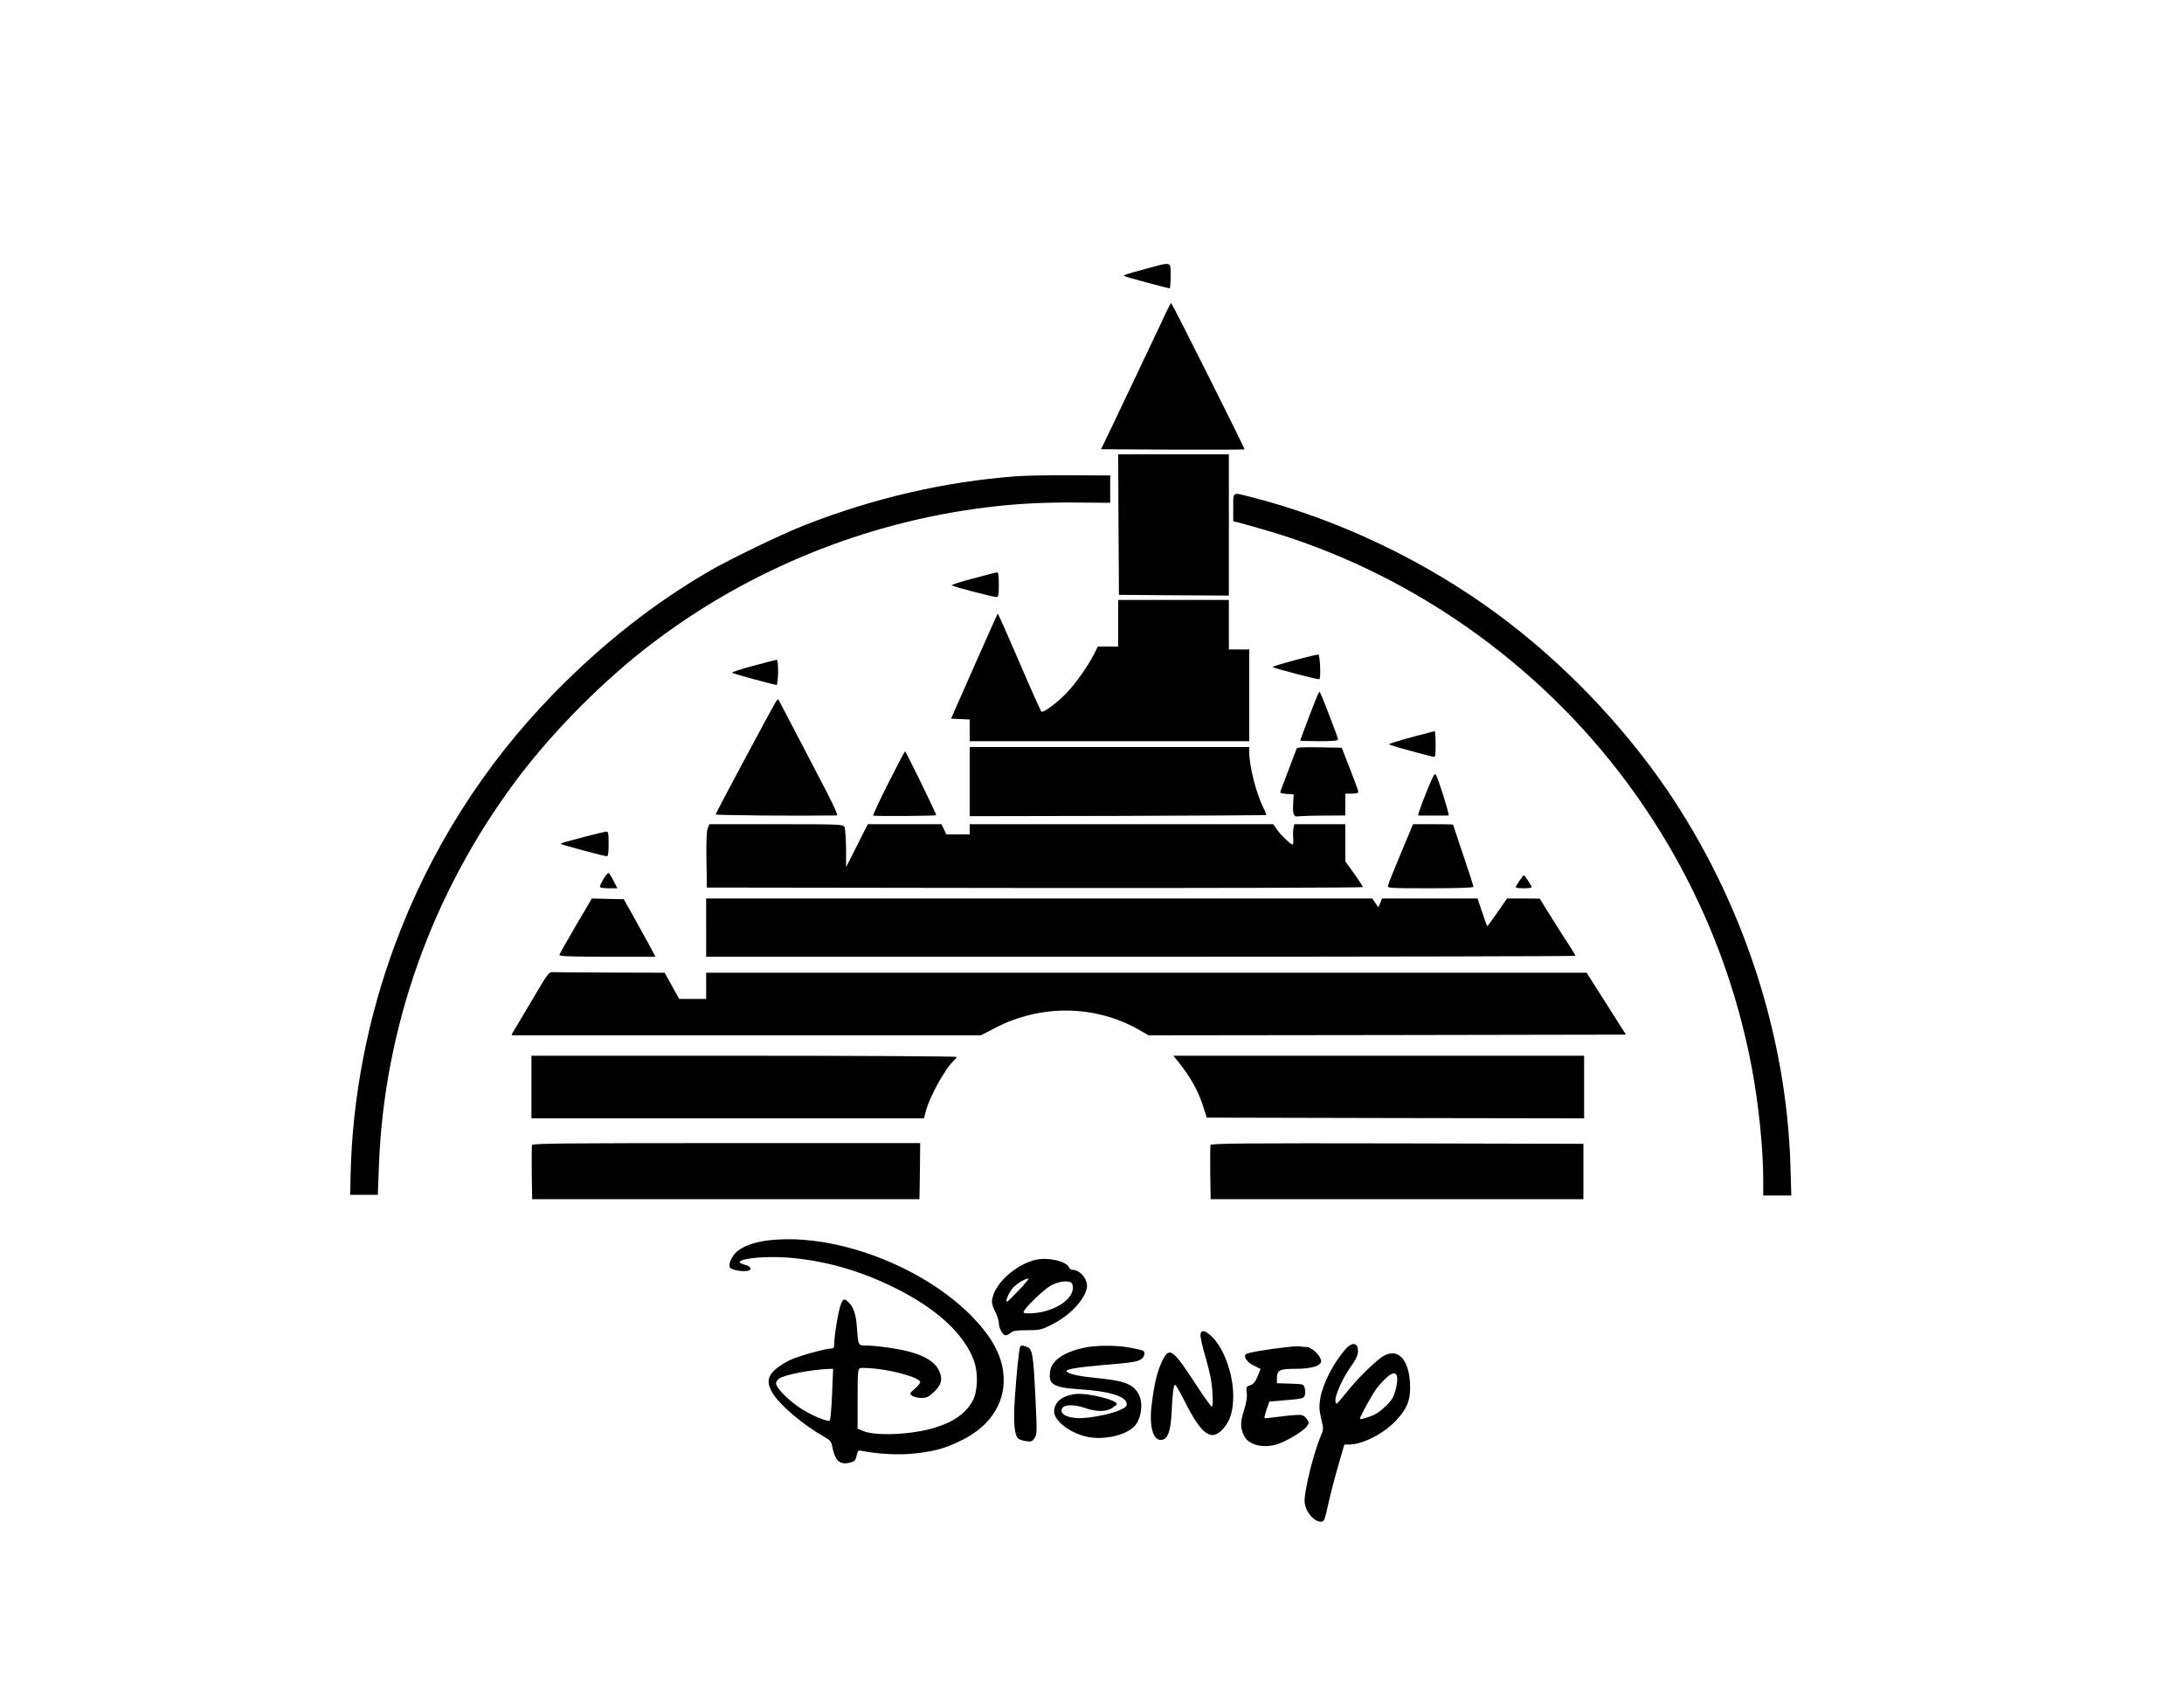 <?xml version="1.0" standalone="no"?>
<!DOCTYPE svg PUBLIC "-//W3C//DTD SVG 20010904//EN"
 "http://www.w3.org/TR/2001/REC-SVG-20010904/DTD/svg10.dtd">
<svg version="1.0" xmlns="http://www.w3.org/2000/svg"
 width="1500pt" height="1159pt" viewBox="0 0 1500 1159"
 preserveAspectRatio="xMidYMid meet">
<g transform="translate(0,1159) scale(0.1,-0.1)"
fill="#000000" stroke="none">
<path d="M7870 9744 c-146 -40 -155 -43 -148 -50 5 -5 296 -83 311 -84 4 0 7
38 7 85 0 102 12 98 -170 49z"/>
<path d="M8006 9439 c-18 -41 -64 -137 -101 -214 -36 -77 -92 -194 -123 -260
-31 -66 -94 -196 -138 -290 l-82 -170 491 -3 c269 -1 492 0 495 2 3 4 -491
990 -504 1005 -2 2 -19 -30 -38 -70z"/>
<path d="M7682 7988 l3 -483 378 -3 377 -2 0 485 0 485 -380 0 -380 0 2 -482z"/>
<path d="M6975 8319 c-487 -37 -977 -150 -1450 -336 -152 -59 -506 -230 -650
-313 -383 -222 -734 -498 -1070 -841 -480 -491 -850 -1074 -1090 -1720 -190
-509 -296 -1057 -307 -1589 l-3 -135 95 0 95 0 7 186 c33 956 364 1887 946
2664 254 339 609 695 948 950 658 496 1444 815 2264 919 203 26 399 37 635 35
l230 -2 0 94 0 94 -270 1 c-148 1 -319 -2 -380 -7z"/>
<path d="M8470 8105 l0 -95 28 -6 c15 -4 96 -26 181 -51 986 -283 1881 -906
2499 -1742 433 -585 724 -1255 856 -1967 46 -248 76 -548 76 -756 l0 -108 96
0 97 0 -6 203 c-27 906 -332 1829 -854 2592 -307 447 -712 867 -1148 1190
-506 375 -1109 662 -1712 814 -121 31 -113 36 -113 -74z"/>
<path d="M6682 7617 c-84 -22 -149 -43 -145 -47 10 -9 284 -80 306 -80 15 0
17 13 17 85 0 62 -3 85 -12 84 -7 0 -82 -19 -166 -42z"/>
<path d="M7680 7310 l0 -160 -70 0 -70 0 -26 -52 c-42 -82 -119 -192 -184
-262 -64 -68 -162 -142 -177 -133 -5 3 -74 157 -153 342 -79 184 -145 333
-148 331 -2 -3 -75 -166 -162 -363 l-158 -358 64 -3 64 -3 0 -74 0 -75 960 0
960 0 0 315 0 315 -70 0 -70 0 0 170 0 170 -380 0 -380 0 0 -160z"/>
<path d="M8893 7056 c-84 -22 -153 -43 -153 -46 0 -7 313 -89 322 -84 11 7 4
167 -7 169 -5 1 -79 -16 -162 -39z"/>
<path d="M5172 7017 c-84 -22 -149 -44 -145 -47 6 -6 274 -79 307 -84 4 0 9
38 10 87 0 53 -3 87 -9 86 -5 0 -79 -19 -163 -42z"/>
<path d="M9044 6804 c-21 -49 -114 -295 -114 -300 0 -2 59 -4 130 -4 97 0 130
3 130 13 0 12 -118 318 -126 326 -2 2 -11 -13 -20 -35z"/>
<path d="M5327 6768 c-30 -49 -412 -763 -412 -771 0 -6 563 -11 833 -7 8 0
-20 64 -71 163 -47 89 -140 268 -207 397 -67 129 -124 237 -125 238 -2 2 -10
-7 -18 -20z"/>
<path d="M9693 6527 c-84 -23 -153 -45 -153 -48 0 -3 64 -23 143 -44 78 -21
150 -40 160 -42 15 -5 17 4 17 86 0 50 -3 91 -7 90 -5 -1 -77 -20 -160 -42z"/>
<path d="M6660 6223 l0 -238 1017 2 c559 2 1018 4 1020 6 1 2 -8 26 -22 54
-50 104 -95 284 -95 379 l0 34 -960 0 -960 0 0 -237z"/>
<path d="M8905 6448 c-8 -22 -103 -272 -110 -290 -6 -14 1 -17 42 -20 l48 -3
-3 -57 c-5 -80 3 -100 36 -94 15 2 93 5 175 5 l147 1 0 75 0 75 45 0 c30 0 45
4 44 13 0 6 -26 77 -57 157 l-57 145 -153 3 c-117 2 -154 0 -157 -10z"/>
<path d="M6100 6210 c-61 -121 -107 -221 -103 -221 32 -6 433 -2 433 3 0 12
-208 438 -214 438 -3 0 -55 -99 -116 -220z"/>
<path d="M9841 6253 c-47 -101 -108 -263 -100 -263 5 -1 52 -1 104 -1 52 0 99
0 104 1 9 0 -75 267 -89 283 -3 4 -12 -5 -19 -20z"/>
<path d="M4861 5902 c-8 -18 -11 -91 -9 -217 l3 -190 2253 -3 c1238 -1 2252 2
2252 6 0 5 -27 47 -60 93 l-60 84 0 127 0 128 -175 0 -175 0 -6 -25 c-3 -13
-4 -45 -2 -70 2 -25 0 -45 -4 -45 -13 0 -84 68 -109 105 l-24 35 -1042 0
-1043 0 0 -35 0 -35 -80 0 -80 0 -17 35 -17 35 -253 0 -253 0 -74 -147 -75
-148 0 128 c-1 71 -6 137 -11 148 -10 18 -26 19 -469 19 l-459 0 -11 -28z"/>
<path d="M9621 5729 c-46 -110 -86 -209 -88 -220 -5 -18 4 -19 291 -19 191 0
296 4 296 10 0 6 -31 103 -70 217 -38 114 -70 208 -70 210 0 2 -62 3 -138 3
l-137 0 -84 -201z"/>
<path d="M4025 5846 c-66 -18 -133 -36 -149 -40 -15 -4 -26 -9 -23 -12 6 -6
297 -84 315 -84 9 0 12 24 12 85 0 75 -2 85 -17 84 -10 -1 -72 -16 -138 -33z"/>
<path d="M4146 5556 c-14 -25 -26 -49 -26 -55 0 -7 24 -11 60 -11 l60 0 -25
49 c-13 27 -29 52 -34 55 -5 3 -21 -14 -35 -38z"/>
<path d="M10436 5542 c-14 -21 -26 -41 -26 -45 0 -4 25 -7 55 -7 30 0 55 3 55
8 0 8 -49 82 -54 82 -2 0 -15 -17 -30 -38z"/>
<path d="M3955 5233 c-60 -103 -111 -193 -113 -200 -3 -10 63 -13 328 -13
l332 0 -50 93 c-28 50 -77 139 -109 197 l-59 105 -109 2 -110 3 -110 -187z"/>
<path d="M4850 5220 l0 -200 2985 0 c1642 0 2985 3 2985 6 0 4 -19 37 -43 73
-24 36 -79 123 -123 193 l-79 127 -112 1 -112 0 -66 -95 c-36 -52 -68 -95 -70
-95 -2 0 -18 43 -35 95 l-32 95 -328 0 -328 0 -12 -30 -13 -31 -21 30 -21 31
-2287 0 -2288 0 0 -200z"/>
<path d="M3653 4720 c-63 -107 -122 -205 -129 -217 -14 -22 -13 -23 13 -23 16
0 742 0 1614 0 l1586 0 94 49 c319 167 696 161 1001 -16 l56 -33 1640 2 1639
3 -135 213 -135 212 -3023 0 -3024 0 0 -90 0 -90 -93 0 -92 0 -50 90 -50 90
-365 1 c-201 1 -380 2 -398 3 -33 2 -34 1 -149 -194z"/>
<path d="M3650 4125 l0 -215 1348 0 1348 0 13 50 c25 97 133 293 190 344 11
11 21 23 21 28 0 4 -657 8 -1460 8 l-1460 0 0 -215z"/>
<path d="M8093 4298 c85 -106 138 -202 173 -313 l22 -70 1296 -3 1296 -2 0
215 0 215 -1411 0 -1410 0 34 -42z"/>
<path d="M3654 3727 c-2 -7 -3 -94 -2 -192 l3 -180 1330 0 1330 0 3 193 2 192
-1330 0 c-1074 0 -1332 -2 -1336 -13z"/>
<path d="M8314 3727 c-2 -7 -3 -94 -2 -192 l3 -180 1280 0 1280 0 0 190 0 190
-1278 3 c-1034 2 -1279 0 -1283 -11z"/>
<path d="M5255 3069 c-90 -13 -171 -46 -205 -85 -31 -36 -46 -75 -37 -98 6
-15 78 -30 118 -24 38 5 29 32 -13 42 -132 33 114 68 327 47 232 -23 451 -85
674 -192 305 -146 502 -324 571 -516 29 -80 25 -205 -7 -268 -45 -87 -128
-147 -258 -188 -156 -49 -409 -61 -497 -24 l-38 16 0 204 c0 182 2 206 17 211
9 4 60 2 113 -4 142 -16 300 -64 300 -92 0 -7 -17 -28 -37 -45 -37 -32 -37
-33 -19 -48 11 -8 39 -15 63 -15 35 0 50 6 82 36 56 50 68 91 42 148 -35 81
-148 133 -346 161 -55 8 -124 15 -152 15 -60 0 -58 -3 -67 117 -6 95 -23 146
-57 179 -32 31 -40 27 -58 -26 -15 -45 -41 -204 -41 -252 0 -30 -4 -38 -17
-38 -42 0 -231 -53 -290 -81 -35 -17 -81 -47 -103 -68 -51 -48 -54 -95 -11
-162 53 -84 214 -219 352 -296 39 -22 49 -34 54 -62 20 -104 51 -133 124 -115
30 8 37 14 44 48 9 35 11 38 38 32 112 -22 254 -29 357 -18 143 16 209 34 322
89 212 102 318 278 289 480 -17 119 -82 235 -203 362 -348 362 -977 595 -1431
530z m460 -1051 c-4 -95 -11 -177 -16 -182 -13 -15 -140 40 -216 93 -81 57
-153 133 -153 161 0 11 10 26 23 34 39 26 217 60 335 65 l34 1 -7 -172z"/>
<path d="M7120 2940 c-138 -29 -285 -159 -305 -270 -5 -27 0 -47 19 -85 14
-27 26 -63 26 -78 0 -38 27 -87 47 -87 9 0 25 8 36 18 15 13 38 17 111 17 86
0 97 2 168 38 121 59 222 164 242 249 13 56 -43 128 -99 128 -9 0 -18 7 -22
15 -16 42 -138 72 -223 55z m-121 -209 c-41 -43 -78 -79 -82 -80 -13 -2 2 40
28 80 20 32 92 79 119 79 5 0 -24 -35 -65 -79z m366 39 c28 -87 -105 -185
-267 -198 -47 -3 -68 -1 -68 7 0 23 142 160 193 186 65 32 133 34 142 5z"/>
<path d="M8245 2428 c-3 -13 13 -86 36 -163 30 -105 42 -165 46 -237 4 -61 2
-98 -4 -98 -5 0 -50 62 -99 137 -173 266 -193 280 -245 170 -32 -70 -52 -153
-69 -292 -19 -150 9 -250 68 -243 41 5 61 56 68 174 7 147 14 204 25 204 5 0
34 -51 65 -112 118 -236 186 -282 269 -185 45 53 65 120 65 222 0 152 -67 334
-151 410 -45 41 -66 44 -74 13z"/>
<path d="M9242 2326 c-84 -96 -157 -238 -174 -339 -9 -54 -8 -78 6 -139 17
-71 17 -74 -3 -120 -47 -111 -111 -365 -111 -444 0 -67 61 -144 113 -144 22 0
24 6 52 132 14 62 44 177 67 256 l41 142 32 0 c96 0 245 78 329 171 70 78 91
129 91 224 -2 175 -73 266 -172 219 -50 -24 -177 -146 -266 -257 -71 -88 -72
-88 -75 -57 -4 37 50 157 104 233 45 62 56 93 49 129 -9 40 -45 37 -83 -6z
m353 -189 c7 -27 -9 -107 -30 -146 -16 -32 -82 -94 -122 -114 -31 -17 -103
-38 -103 -31 0 16 89 177 117 212 80 98 127 125 138 79z"/>
<path d="M7007 2343 c-8 -13 -26 -190 -37 -357 -11 -167 -3 -253 25 -276 8 -7
32 -14 54 -17 34 -5 41 -2 57 22 17 26 17 42 5 285 -14 288 -20 326 -57 340
-30 12 -41 12 -47 3z"/>
<path d="M7443 2334 c-135 -29 -218 -86 -230 -157 -15 -95 17 -115 206 -128
200 -13 312 -47 319 -97 3 -19 -6 -27 -50 -47 -58 -26 -204 -55 -277 -54 -91
1 -143 36 -111 74 18 21 86 19 155 -5 75 -26 140 -26 183 0 17 11 32 23 32 28
0 29 -202 78 -282 69 -93 -11 -148 -56 -148 -120 0 -69 121 -157 243 -177 107
-17 237 12 301 68 49 43 70 150 42 215 -33 77 -91 103 -278 122 -134 13 -201
27 -222 46 -16 14 67 29 239 44 216 18 245 23 273 41 22 15 30 48 13 58 -5 3
-44 13 -88 21 -95 18 -236 18 -320 -1z"/>
<path d="M8840 2339 c-127 -13 -273 -38 -284 -49 -17 -17 10 -57 57 -79 l45
-22 -21 -51 c-15 -38 -28 -53 -50 -61 -28 -9 -29 -12 -24 -54 3 -30 -3 -68
-20 -121 -26 -81 -25 -120 3 -175 33 -63 137 -86 235 -52 65 23 177 92 196
121 15 24 15 27 -4 52 -19 24 -27 27 -74 25 -30 -2 -89 -8 -132 -14 -43 -6
-80 -10 -82 -7 -3 2 4 29 14 59 l19 54 118 10 c106 9 118 12 125 32 4 12 4 34
0 50 -7 28 -8 28 -99 31 l-92 3 0 34 c0 56 18 65 128 65 117 0 184 23 175 60
-10 39 -67 90 -101 90 -17 0 -36 2 -44 4 -7 2 -47 0 -88 -5z"/>
</g>
</svg>
